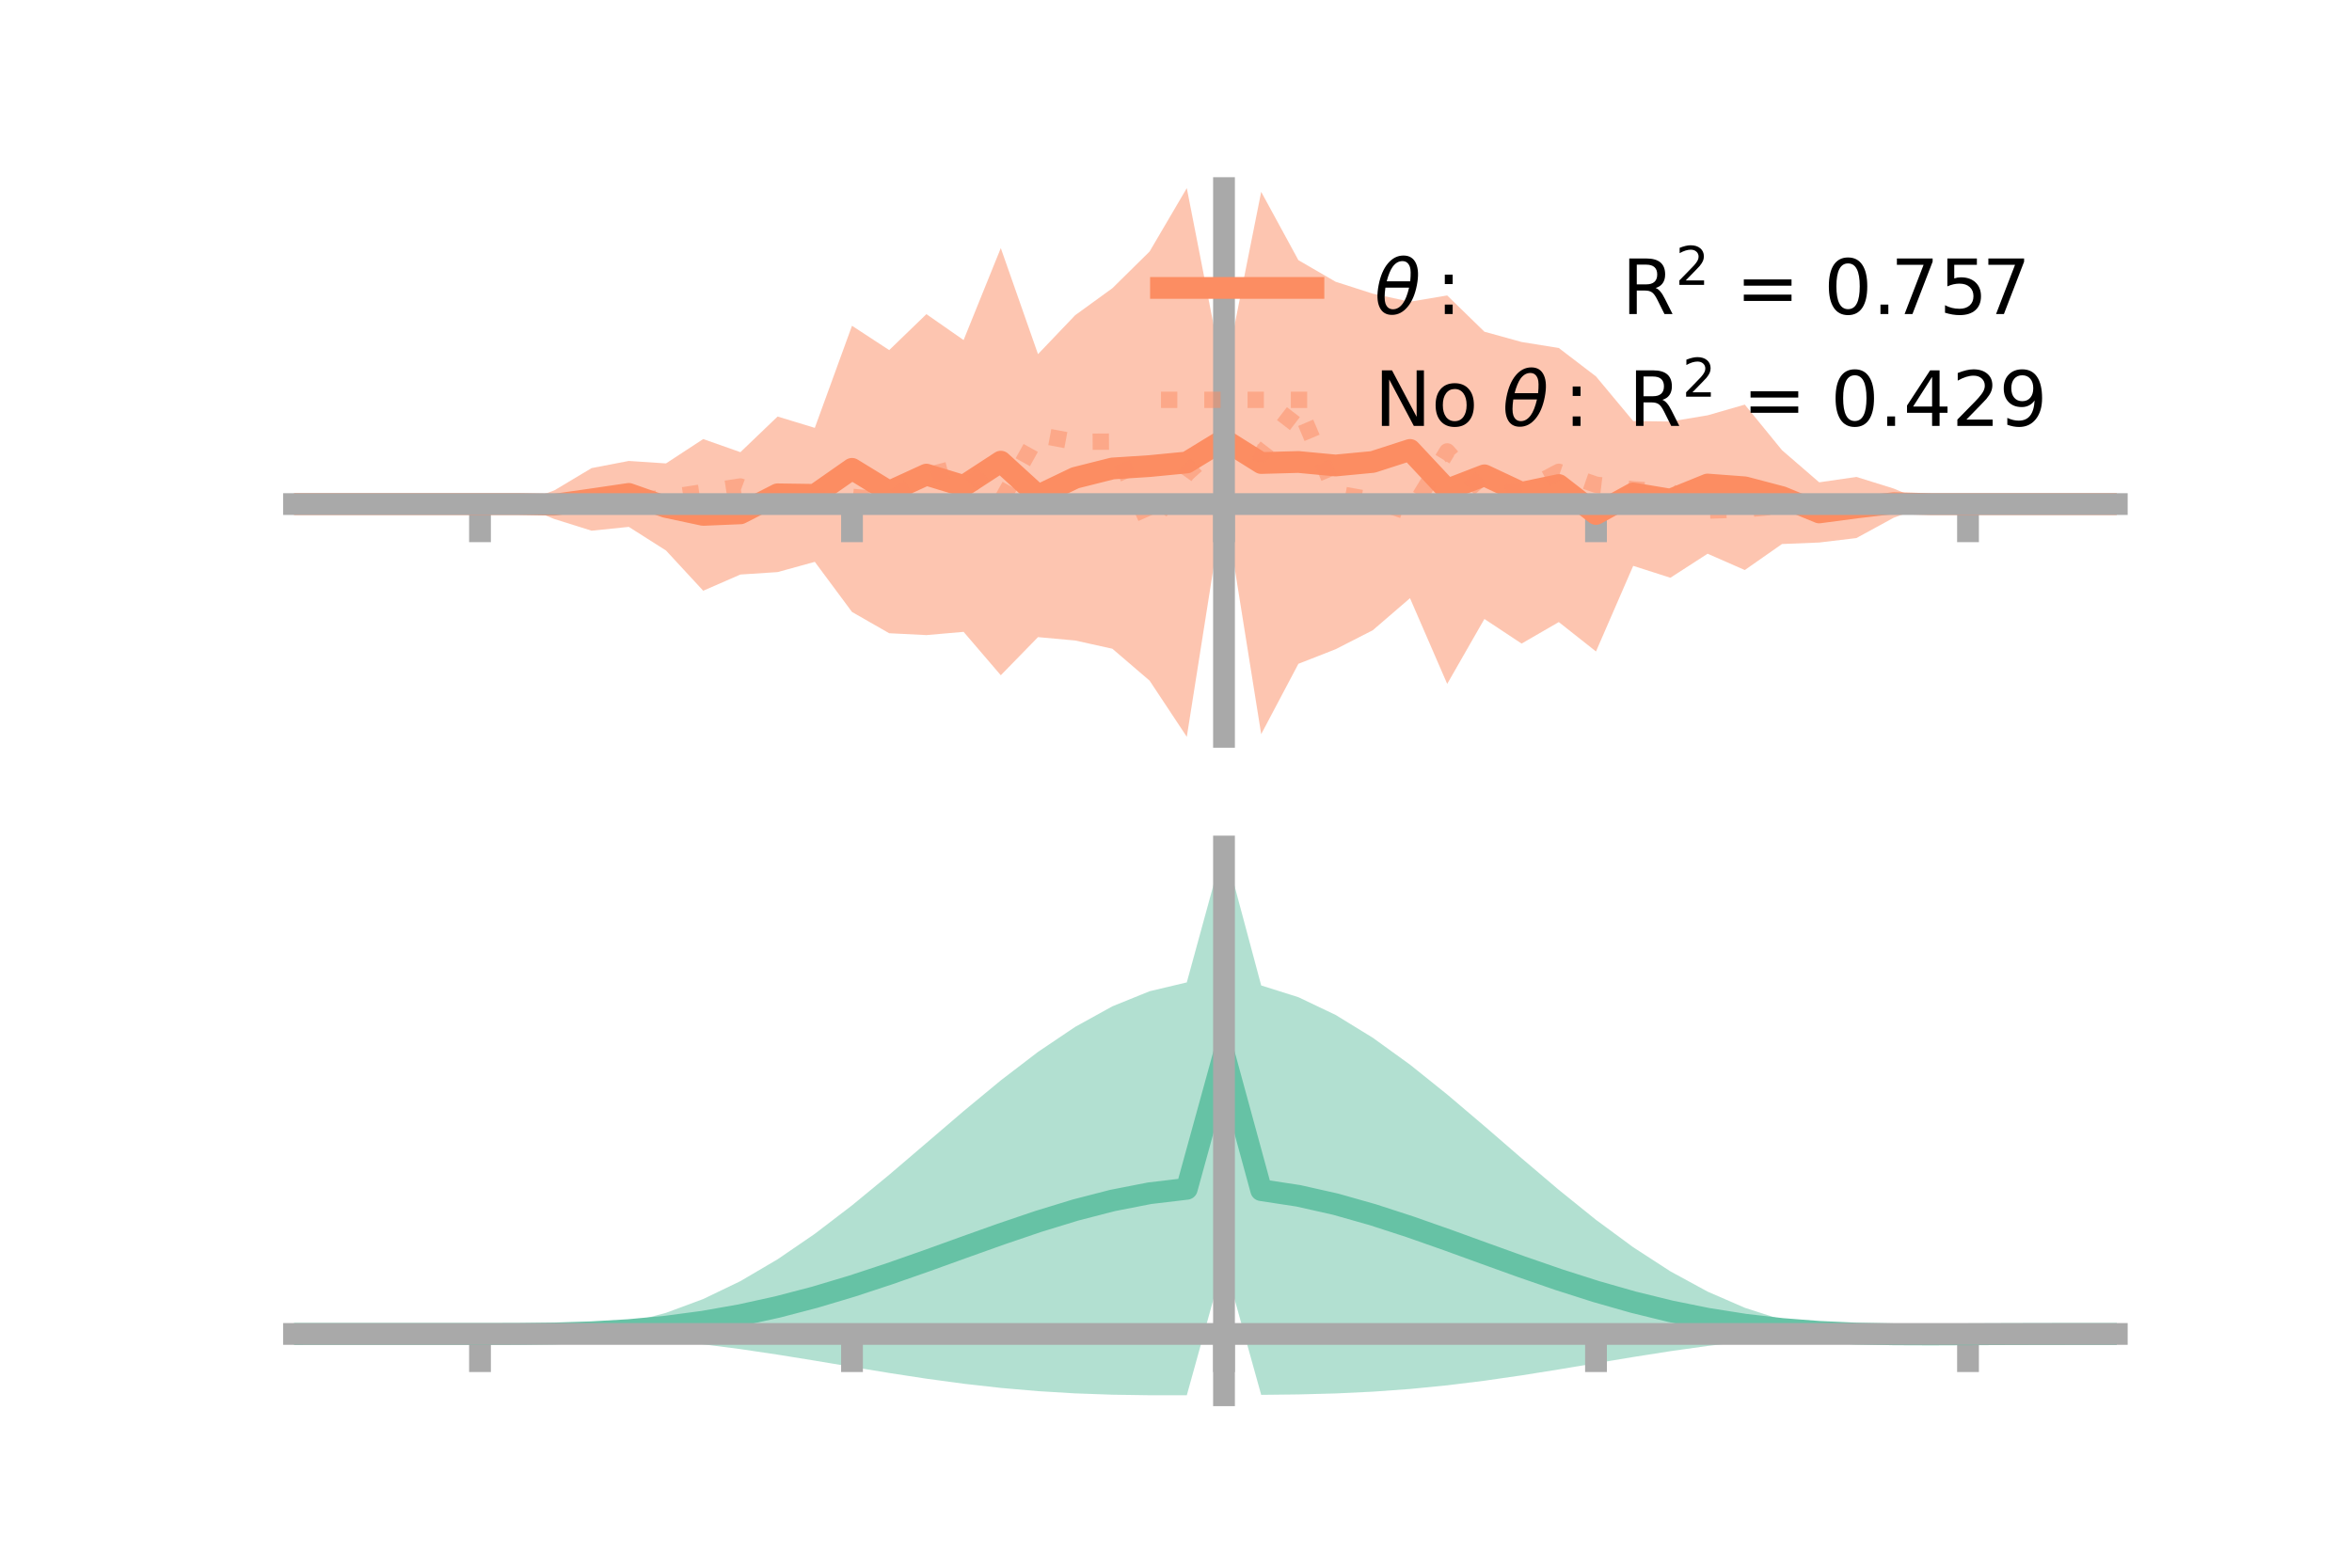 <?xml version="1.0" encoding="utf-8" standalone="no"?>
<!DOCTYPE svg PUBLIC "-//W3C//DTD SVG 1.1//EN"
  "http://www.w3.org/Graphics/SVG/1.1/DTD/svg11.dtd">
<!-- Created with matplotlib (https://matplotlib.org/) -->
<svg height="144pt" version="1.1" viewBox="0 0 216 144" width="216pt" xmlns="http://www.w3.org/2000/svg" xmlns:xlink="http://www.w3.org/1999/xlink">
 <defs>
  <style type="text/css">*{stroke-linecap:butt;stroke-linejoin:round;}</style>
 </defs>
 <g id="figure_1">
  <g id="patch_1">
   <path d="M 0 144 
L 216 144 
L 216 0 
L 0 0 
z
" style="fill:none;"/>
  </g>
  <g id="axes_1">
   <g id="patch_2">
    <path d="M 27 67.68 
L 194.4 67.68 
L 194.4 17.28 
L 27 17.28 
z
" style="fill:none;"/>
   </g>
   <g id="PolyCollection_1">
    <path clip-path="url(#pff0d036f2a)" d="M 27 46.3 
L 27 46.3 
L 30.416 46.3 
L 33.833 46.3 
L 37.249 46.3 
L 40.665 46.3 
L 44.082 46.3 
L 47.498 46.295 
L 50.914 45.04 
L 54.331 42.997 
L 57.747 42.34 
L 61.163 42.567 
L 64.58 40.33 
L 67.996 41.534 
L 71.412 38.261 
L 74.829 39.302 
L 78.245 29.923 
L 81.661 32.158 
L 85.078 28.855 
L 88.494 31.236 
L 91.91 22.788 
L 95.327 32.53 
L 98.743 28.951 
L 102.159 26.473 
L 105.576 23.102 
L 108.992 17.28 
L 112.408 34.733 
L 115.824 17.622 
L 119.241 23.898 
L 122.657 25.88 
L 126.073 26.976 
L 129.49 27.712 
L 132.906 27.139 
L 136.322 30.468 
L 139.739 31.414 
L 143.155 31.966 
L 146.571 34.578 
L 149.988 38.678 
L 153.404 38.72 
L 156.82 38.149 
L 160.237 37.165 
L 163.653 41.352 
L 167.069 44.304 
L 170.486 43.807 
L 173.902 44.873 
L 177.318 46.297 
L 180.735 46.3 
L 184.151 46.3 
L 187.567 46.3 
L 190.984 46.3 
L 194.4 46.3 
L 194.4 46.3 
L 194.4 46.3 
L 190.984 46.3 
L 187.567 46.3 
L 184.151 46.3 
L 180.735 46.3 
L 177.318 46.306 
L 173.902 47.561 
L 170.486 49.424 
L 167.069 49.833 
L 163.653 49.971 
L 160.237 52.361 
L 156.82 50.862 
L 153.404 53.07 
L 149.988 51.975 
L 146.571 59.84 
L 143.155 57.14 
L 139.739 59.116 
L 136.322 56.855 
L 132.906 62.82 
L 129.49 54.946 
L 126.073 57.89 
L 122.657 59.635 
L 119.241 60.973 
L 115.824 67.438 
L 112.408 46.048 
L 108.992 67.68 
L 105.576 62.522 
L 102.159 59.591 
L 98.743 58.833 
L 95.327 58.523 
L 91.91 62.025 
L 88.494 58.039 
L 85.078 58.337 
L 81.661 58.166 
L 78.245 56.211 
L 74.829 51.608 
L 71.412 52.549 
L 67.996 52.773 
L 64.58 54.262 
L 61.163 50.566 
L 57.747 48.396 
L 54.331 48.747 
L 50.914 47.676 
L 47.498 46.305 
L 44.082 46.3 
L 40.665 46.3 
L 37.249 46.3 
L 33.833 46.3 
L 30.416 46.3 
L 27 46.3 
z
" style="fill:#fc8d62;fill-opacity:0.5;"/>
   </g>
   <g id="matplotlib.axis_1">
    <g id="xtick_1">
     <g id="line2d_1">
      <defs>
       <path d="M 0 0 
L 0 3.5 
" id="m8097ce2db7" style="stroke:#a9a9a9;stroke-width:2;"/>
      </defs>
      <g>
       <use style="fill:#a9a9a9;stroke:#a9a9a9;stroke-width:2;" x="44.082" xlink:href="#m8097ce2db7" y="46.3"/>
      </g>
     </g>
    </g>
    <g id="xtick_2">
     <g id="line2d_2">
      <g>
       <use style="fill:#a9a9a9;stroke:#a9a9a9;stroke-width:2;" x="78.245" xlink:href="#m8097ce2db7" y="46.3"/>
      </g>
     </g>
    </g>
    <g id="xtick_3">
     <g id="line2d_3">
      <g>
       <use style="fill:#a9a9a9;stroke:#a9a9a9;stroke-width:2;" x="112.408" xlink:href="#m8097ce2db7" y="46.3"/>
      </g>
     </g>
    </g>
    <g id="xtick_4">
     <g id="line2d_4">
      <g>
       <use style="fill:#a9a9a9;stroke:#a9a9a9;stroke-width:2;" x="146.571" xlink:href="#m8097ce2db7" y="46.3"/>
      </g>
     </g>
    </g>
    <g id="xtick_5">
     <g id="line2d_5">
      <g>
       <use style="fill:#a9a9a9;stroke:#a9a9a9;stroke-width:2;" x="180.735" xlink:href="#m8097ce2db7" y="46.3"/>
      </g>
     </g>
    </g>
   </g>
   <g id="matplotlib.axis_2"/>
   <g id="line2d_6">
    <path clip-path="url(#pff0d036f2a)" d="M 27 46.3 
L 30.416 46.3 
L 33.833 46.3 
L 37.249 46.3 
L 40.665 46.3 
L 44.082 46.3 
L 47.498 46.3 
L 50.914 46.358 
L 54.331 45.872 
L 57.747 45.368 
L 61.163 46.567 
L 64.58 47.296 
L 67.996 47.153 
L 71.412 45.405 
L 74.829 45.455 
L 78.245 43.067 
L 81.661 45.162 
L 85.078 43.596 
L 88.494 44.637 
L 91.91 42.407 
L 95.327 45.527 
L 98.743 43.892 
L 102.159 43.032 
L 105.576 42.812 
L 108.992 42.48 
L 112.408 40.39 
L 115.824 42.53 
L 119.241 42.436 
L 122.657 42.758 
L 126.073 42.433 
L 129.49 41.329 
L 132.906 44.979 
L 136.322 43.661 
L 139.739 45.265 
L 143.155 44.553 
L 146.571 47.209 
L 149.988 45.327 
L 153.404 45.895 
L 156.82 44.506 
L 160.237 44.763 
L 163.653 45.662 
L 167.069 47.069 
L 170.486 46.615 
L 173.902 46.217 
L 177.318 46.301 
L 180.735 46.3 
L 184.151 46.3 
L 187.567 46.3 
L 190.984 46.3 
L 194.4 46.3 
" style="fill:none;stroke:#fc8d62;stroke-linecap:square;stroke-width:2;"/>
   </g>
   <g id="line2d_7">
    <path clip-path="url(#pff0d036f2a)" d="M 27 46.3 
L 30.416 46.3 
L 33.833 46.3 
L 37.249 46.3 
L 40.665 46.3 
L 44.082 46.3 
L 47.498 46.271 
L 50.914 46.245 
L 54.331 45.964 
L 57.747 45.998 
L 61.163 45.73 
L 64.58 45.21 
L 67.996 44.687 
L 71.412 45.962 
L 74.829 45.776 
L 78.245 45.636 
L 81.661 45.949 
L 85.078 43.687 
L 88.494 42.797 
L 91.91 46.092 
L 95.327 39.943 
L 98.743 40.585 
L 102.159 40.563 
L 105.576 48.33 
L 108.992 43.504 
L 112.408 40.425 
L 115.824 41.715 
L 119.241 37.255 
L 122.657 45.316 
L 126.073 45.921 
L 129.49 47.095 
L 132.906 41.464 
L 136.322 45.351 
L 139.739 45.135 
L 143.155 43.338 
L 146.571 44.523 
L 149.988 44.947 
L 153.404 45.176 
L 156.82 46.9 
L 160.237 46.799 
L 163.653 46.457 
L 167.069 46.4 
L 170.486 46.53 
L 173.902 46.336 
L 177.318 46.328 
L 180.735 46.3 
L 184.151 46.3 
L 187.567 46.3 
L 190.984 46.3 
L 194.4 46.3 
" style="fill:none;stroke:#fc8d62;stroke-dasharray:1.5,2.475;stroke-dashoffset:0;stroke-opacity:0.5;stroke-width:1.5;"/>
   </g>
   <g id="patch_3">
    <path d="M 112.408 67.68 
L 112.408 17.28 
" style="fill:none;stroke:#a9a9a9;stroke-linecap:square;stroke-linejoin:miter;stroke-width:2;"/>
   </g>
   <g id="patch_4">
    <path d="M 194.4 67.68 
L 194.4 17.28 
" style="fill:none;"/>
   </g>
   <g id="patch_5">
    <path d="M 27 46.3 
L 194.4 46.3 
" style="fill:none;stroke:#a9a9a9;stroke-linecap:square;stroke-linejoin:miter;stroke-width:2;"/>
   </g>
   <g id="patch_6">
    <path d="M 27 17.28 
L 194.4 17.28 
" style="fill:none;"/>
   </g>
   <g id="legend_1">
    <g id="line2d_8">
     <path d="M 106.62 26.449 
L 120.62 26.449 
" style="fill:none;stroke:#fc8d62;stroke-linecap:square;stroke-width:2;"/>
    </g>
    <g id="line2d_9"/>
    <g id="text_1">
     <!-- $\theta:$      R$^{2}$ = 0.757 -->
     <g transform="translate(126.22 28.899)scale(0.07 -0.07)">
      <defs>
       <path d="M 45.516 34.672 
L 14.453 34.672 
Q 12.359 20.062 14.5 13.875 
Q 17.188 6.25 24.469 6.25 
Q 31.781 6.25 37.359 13.922 
Q 42.234 20.656 45.516 34.672 
z
M 47.016 42.969 
Q 48.344 56.844 46.625 61.719 
Q 43.953 69.438 36.766 69.438 
Q 29.297 69.438 23.828 61.812 
Q 19.531 55.672 16.156 42.969 
z
M 38.188 76.766 
Q 49.906 76.766 54.594 66.406 
Q 59.281 56.109 55.719 37.844 
Q 52.203 19.625 43.453 9.281 
Q 34.766 -1.125 23.047 -1.125 
Q 11.281 -1.125 6.641 9.281 
Q 2 19.625 5.516 37.844 
Q 9.078 56.109 17.719 66.406 
Q 26.422 76.766 38.188 76.766 
z
" id="DejaVuSans-Oblique-952"/>
       <path d="M 11.719 12.406 
L 22.016 12.406 
L 22.016 0 
L 11.719 0 
z
M 11.719 51.703 
L 22.016 51.703 
L 22.016 39.312 
L 11.719 39.312 
z
" id="DejaVuSans-58"/>
       <path id="DejaVuSans-32"/>
       <path d="M 44.391 34.188 
Q 47.562 33.109 50.562 29.594 
Q 53.562 26.078 56.594 19.922 
L 66.609 0 
L 56 0 
L 46.688 18.703 
Q 43.062 26.031 39.672 28.422 
Q 36.281 30.812 30.422 30.812 
L 19.672 30.812 
L 19.672 0 
L 9.812 0 
L 9.812 72.906 
L 32.078 72.906 
Q 44.578 72.906 50.734 67.672 
Q 56.891 62.453 56.891 51.906 
Q 56.891 45.016 53.688 40.469 
Q 50.484 35.938 44.391 34.188 
z
M 19.672 64.797 
L 19.672 38.922 
L 32.078 38.922 
Q 39.203 38.922 42.844 42.219 
Q 46.484 45.516 46.484 51.906 
Q 46.484 58.297 42.844 61.547 
Q 39.203 64.797 32.078 64.797 
z
" id="DejaVuSans-82"/>
       <path d="M 19.188 8.297 
L 53.609 8.297 
L 53.609 0 
L 7.328 0 
L 7.328 8.297 
Q 12.938 14.109 22.625 23.891 
Q 32.328 33.688 34.812 36.531 
Q 39.547 41.844 41.422 45.531 
Q 43.312 49.219 43.312 52.781 
Q 43.312 58.594 39.234 62.25 
Q 35.156 65.922 28.609 65.922 
Q 23.969 65.922 18.812 64.312 
Q 13.672 62.703 7.812 59.422 
L 7.812 69.391 
Q 13.766 71.781 18.938 73 
Q 24.125 74.219 28.422 74.219 
Q 39.75 74.219 46.484 68.547 
Q 53.219 62.891 53.219 53.422 
Q 53.219 48.922 51.531 44.891 
Q 49.859 40.875 45.406 35.406 
Q 44.188 33.984 37.641 27.219 
Q 31.109 20.453 19.188 8.297 
z
" id="DejaVuSans-50"/>
       <path d="M 10.594 45.406 
L 73.188 45.406 
L 73.188 37.203 
L 10.594 37.203 
z
M 10.594 25.484 
L 73.188 25.484 
L 73.188 17.188 
L 10.594 17.188 
z
" id="DejaVuSans-61"/>
       <path d="M 31.781 66.406 
Q 24.172 66.406 20.328 58.906 
Q 16.5 51.422 16.5 36.375 
Q 16.5 21.391 20.328 13.891 
Q 24.172 6.391 31.781 6.391 
Q 39.453 6.391 43.281 13.891 
Q 47.125 21.391 47.125 36.375 
Q 47.125 51.422 43.281 58.906 
Q 39.453 66.406 31.781 66.406 
z
M 31.781 74.219 
Q 44.047 74.219 50.516 64.516 
Q 56.984 54.828 56.984 36.375 
Q 56.984 17.969 50.516 8.266 
Q 44.047 -1.422 31.781 -1.422 
Q 19.531 -1.422 13.062 8.266 
Q 6.594 17.969 6.594 36.375 
Q 6.594 54.828 13.062 64.516 
Q 19.531 74.219 31.781 74.219 
z
" id="DejaVuSans-48"/>
       <path d="M 10.688 12.406 
L 21 12.406 
L 21 0 
L 10.688 0 
z
" id="DejaVuSans-46"/>
       <path d="M 8.203 72.906 
L 55.078 72.906 
L 55.078 68.703 
L 28.609 0 
L 18.312 0 
L 43.219 64.594 
L 8.203 64.594 
z
" id="DejaVuSans-55"/>
       <path d="M 10.797 72.906 
L 49.516 72.906 
L 49.516 64.594 
L 19.828 64.594 
L 19.828 46.734 
Q 21.969 47.469 24.109 47.828 
Q 26.266 48.188 28.422 48.188 
Q 40.625 48.188 47.75 41.5 
Q 54.891 34.812 54.891 23.391 
Q 54.891 11.625 47.562 5.094 
Q 40.234 -1.422 26.906 -1.422 
Q 22.312 -1.422 17.547 -0.641 
Q 12.797 0.141 7.719 1.703 
L 7.719 11.625 
Q 12.109 9.234 16.797 8.062 
Q 21.484 6.891 26.703 6.891 
Q 35.156 6.891 40.078 11.328 
Q 45.016 15.766 45.016 23.391 
Q 45.016 31 40.078 35.438 
Q 35.156 39.891 26.703 39.891 
Q 22.75 39.891 18.812 39.016 
Q 14.891 38.141 10.797 36.281 
z
" id="DejaVuSans-53"/>
      </defs>
      <use transform="translate(0 0.766)" xlink:href="#DejaVuSans-Oblique-952"/>
      <use transform="translate(80.664 0.766)" xlink:href="#DejaVuSans-58"/>
      <use transform="translate(133.838 0.766)" xlink:href="#DejaVuSans-32"/>
      <use transform="translate(165.625 0.766)" xlink:href="#DejaVuSans-32"/>
      <use transform="translate(197.412 0.766)" xlink:href="#DejaVuSans-32"/>
      <use transform="translate(229.199 0.766)" xlink:href="#DejaVuSans-32"/>
      <use transform="translate(260.986 0.766)" xlink:href="#DejaVuSans-32"/>
      <use transform="translate(292.773 0.766)" xlink:href="#DejaVuSans-32"/>
      <use transform="translate(324.561 0.766)" xlink:href="#DejaVuSans-82"/>
      <use transform="translate(395 39.047)scale(0.7)" xlink:href="#DejaVuSans-50"/>
      <use transform="translate(442.271 0.766)" xlink:href="#DejaVuSans-32"/>
      <use transform="translate(474.058 0.766)" xlink:href="#DejaVuSans-61"/>
      <use transform="translate(557.847 0.766)" xlink:href="#DejaVuSans-32"/>
      <use transform="translate(589.634 0.766)" xlink:href="#DejaVuSans-48"/>
      <use transform="translate(653.257 0.766)" xlink:href="#DejaVuSans-46"/>
      <use transform="translate(677.294 0.766)" xlink:href="#DejaVuSans-55"/>
      <use transform="translate(740.917 0.766)" xlink:href="#DejaVuSans-53"/>
      <use transform="translate(797.29 0.766)" xlink:href="#DejaVuSans-55"/>
     </g>
    </g>
    <g id="line2d_10">
     <path d="M 106.62 36.724 
L 120.62 36.724 
" style="fill:none;stroke:#fc8d62;stroke-dasharray:1.5,2.475;stroke-dashoffset:0;stroke-opacity:0.5;stroke-width:1.5;"/>
    </g>
    <g id="line2d_11"/>
    <g id="text_2">
     <!-- No $\theta:$ R$^{2}$ = 0.429 -->
     <g transform="translate(126.22 39.174)scale(0.07 -0.07)">
      <defs>
       <path d="M 9.812 72.906 
L 23.094 72.906 
L 55.422 11.922 
L 55.422 72.906 
L 64.984 72.906 
L 64.984 0 
L 51.703 0 
L 19.391 60.984 
L 19.391 0 
L 9.812 0 
z
" id="DejaVuSans-78"/>
       <path d="M 30.609 48.391 
Q 23.391 48.391 19.188 42.75 
Q 14.984 37.109 14.984 27.297 
Q 14.984 17.484 19.156 11.844 
Q 23.344 6.203 30.609 6.203 
Q 37.797 6.203 41.984 11.859 
Q 46.188 17.531 46.188 27.297 
Q 46.188 37.016 41.984 42.703 
Q 37.797 48.391 30.609 48.391 
z
M 30.609 56 
Q 42.328 56 49.016 48.375 
Q 55.719 40.766 55.719 27.297 
Q 55.719 13.875 49.016 6.219 
Q 42.328 -1.422 30.609 -1.422 
Q 18.844 -1.422 12.172 6.219 
Q 5.516 13.875 5.516 27.297 
Q 5.516 40.766 12.172 48.375 
Q 18.844 56 30.609 56 
z
" id="DejaVuSans-111"/>
       <path d="M 37.797 64.312 
L 12.891 25.391 
L 37.797 25.391 
z
M 35.203 72.906 
L 47.609 72.906 
L 47.609 25.391 
L 58.016 25.391 
L 58.016 17.188 
L 47.609 17.188 
L 47.609 0 
L 37.797 0 
L 37.797 17.188 
L 4.891 17.188 
L 4.891 26.703 
z
" id="DejaVuSans-52"/>
       <path d="M 10.984 1.516 
L 10.984 10.5 
Q 14.703 8.734 18.5 7.812 
Q 22.312 6.891 25.984 6.891 
Q 35.75 6.891 40.891 13.453 
Q 46.047 20.016 46.781 33.406 
Q 43.953 29.203 39.594 26.953 
Q 35.25 24.703 29.984 24.703 
Q 19.047 24.703 12.672 31.312 
Q 6.297 37.938 6.297 49.422 
Q 6.297 60.641 12.938 67.422 
Q 19.578 74.219 30.609 74.219 
Q 43.266 74.219 49.922 64.516 
Q 56.594 54.828 56.594 36.375 
Q 56.594 19.141 48.406 8.859 
Q 40.234 -1.422 26.422 -1.422 
Q 22.703 -1.422 18.891 -0.688 
Q 15.094 0.047 10.984 1.516 
z
M 30.609 32.422 
Q 37.25 32.422 41.125 36.953 
Q 45.016 41.5 45.016 49.422 
Q 45.016 57.281 41.125 61.844 
Q 37.25 66.406 30.609 66.406 
Q 23.969 66.406 20.094 61.844 
Q 16.219 57.281 16.219 49.422 
Q 16.219 41.5 20.094 36.953 
Q 23.969 32.422 30.609 32.422 
z
" id="DejaVuSans-57"/>
      </defs>
      <use transform="translate(0 0.766)" xlink:href="#DejaVuSans-78"/>
      <use transform="translate(74.805 0.766)" xlink:href="#DejaVuSans-111"/>
      <use transform="translate(135.986 0.766)" xlink:href="#DejaVuSans-32"/>
      <use transform="translate(167.773 0.766)" xlink:href="#DejaVuSans-Oblique-952"/>
      <use transform="translate(248.438 0.766)" xlink:href="#DejaVuSans-58"/>
      <use transform="translate(301.611 0.766)" xlink:href="#DejaVuSans-32"/>
      <use transform="translate(333.398 0.766)" xlink:href="#DejaVuSans-82"/>
      <use transform="translate(403.838 39.047)scale(0.7)" xlink:href="#DejaVuSans-50"/>
      <use transform="translate(451.108 0.766)" xlink:href="#DejaVuSans-32"/>
      <use transform="translate(482.896 0.766)" xlink:href="#DejaVuSans-61"/>
      <use transform="translate(566.685 0.766)" xlink:href="#DejaVuSans-32"/>
      <use transform="translate(598.472 0.766)" xlink:href="#DejaVuSans-48"/>
      <use transform="translate(662.095 0.766)" xlink:href="#DejaVuSans-46"/>
      <use transform="translate(693.882 0.766)" xlink:href="#DejaVuSans-52"/>
      <use transform="translate(757.505 0.766)" xlink:href="#DejaVuSans-50"/>
      <use transform="translate(819.378 0.766)" xlink:href="#DejaVuSans-57"/>
     </g>
    </g>
   </g>
  </g>
  <g id="axes_2">
   <g id="patch_7">
    <path d="M 27 128.16 
L 194.4 128.16 
L 194.4 77.76 
L 27 77.76 
z
" style="fill:none;"/>
   </g>
   <g id="PolyCollection_2">
    <path clip-path="url(#pab9d845683)" d="M 27 122.534 
L 27 122.529 
L 30.416 122.53 
L 33.833 122.531 
L 37.249 122.531 
L 40.665 122.531 
L 44.082 122.531 
L 47.498 122.512 
L 50.914 122.391 
L 54.331 122.078 
L 57.747 121.497 
L 61.163 120.591 
L 64.58 119.323 
L 67.996 117.68 
L 71.412 115.672 
L 74.829 113.333 
L 78.245 110.72 
L 81.661 107.908 
L 85.078 104.989 
L 88.494 102.063 
L 91.91 99.238 
L 95.327 96.623 
L 98.743 94.322 
L 102.159 92.436 
L 105.576 91.05 
L 108.992 90.238 
L 112.408 77.76 
L 115.824 90.519 
L 119.241 91.598 
L 122.657 93.227 
L 126.073 95.323 
L 129.49 97.793 
L 132.906 100.533 
L 136.322 103.435 
L 139.739 106.391 
L 143.155 109.294 
L 146.571 112.048 
L 149.988 114.566 
L 153.404 116.78 
L 156.82 118.641 
L 160.237 120.126 
L 163.653 121.231 
L 167.069 121.979 
L 170.486 122.389 
L 173.902 122.458 
L 177.318 122.463 
L 180.735 122.483 
L 184.151 122.501 
L 187.567 122.513 
L 190.984 122.521 
L 194.4 122.526 
L 194.4 122.54 
L 194.4 122.54 
L 190.984 122.55 
L 187.567 122.568 
L 184.151 122.597 
L 180.735 122.64 
L 177.318 122.687 
L 173.902 122.669 
L 170.486 122.6 
L 167.069 122.701 
L 163.653 122.917 
L 160.237 123.23 
L 156.82 123.633 
L 153.404 124.112 
L 149.988 124.649 
L 146.571 125.218 
L 143.155 125.789 
L 139.739 126.334 
L 136.322 126.827 
L 132.906 127.248 
L 129.49 127.585 
L 126.073 127.832 
L 122.657 127.995 
L 119.241 128.085 
L 115.824 128.124 
L 112.408 115.847 
L 108.992 128.16 
L 105.576 128.16 
L 102.159 128.11 
L 98.743 127.989 
L 95.327 127.783 
L 91.91 127.487 
L 88.494 127.102 
L 85.078 126.639 
L 81.661 126.115 
L 78.245 125.553 
L 74.829 124.982 
L 71.412 124.43 
L 67.996 123.922 
L 64.58 123.482 
L 61.163 123.124 
L 57.747 122.857 
L 54.331 122.678 
L 50.914 122.578 
L 47.498 122.538 
L 44.082 122.531 
L 40.665 122.531 
L 37.249 122.531 
L 33.833 122.531 
L 30.416 122.532 
L 27 122.534 
z
" style="fill:#66c2a5;fill-opacity:0.5;"/>
   </g>
   <g id="matplotlib.axis_3">
    <g id="xtick_6">
     <g id="line2d_12">
      <g>
       <use style="fill:#a9a9a9;stroke:#a9a9a9;stroke-width:2;" x="44.082" xlink:href="#m8097ce2db7" y="122.531"/>
      </g>
     </g>
    </g>
    <g id="xtick_7">
     <g id="line2d_13">
      <g>
       <use style="fill:#a9a9a9;stroke:#a9a9a9;stroke-width:2;" x="78.245" xlink:href="#m8097ce2db7" y="122.531"/>
      </g>
     </g>
    </g>
    <g id="xtick_8">
     <g id="line2d_14">
      <g>
       <use style="fill:#a9a9a9;stroke:#a9a9a9;stroke-width:2;" x="112.408" xlink:href="#m8097ce2db7" y="122.531"/>
      </g>
     </g>
    </g>
    <g id="xtick_9">
     <g id="line2d_15">
      <g>
       <use style="fill:#a9a9a9;stroke:#a9a9a9;stroke-width:2;" x="146.571" xlink:href="#m8097ce2db7" y="122.531"/>
      </g>
     </g>
    </g>
    <g id="xtick_10">
     <g id="line2d_16">
      <g>
       <use style="fill:#a9a9a9;stroke:#a9a9a9;stroke-width:2;" x="180.735" xlink:href="#m8097ce2db7" y="122.531"/>
      </g>
     </g>
    </g>
   </g>
   <g id="matplotlib.axis_4"/>
   <g id="line2d_17">
    <path clip-path="url(#pab9d845683)" d="M 27 122.532 
L 30.416 122.531 
L 33.833 122.531 
L 37.249 122.531 
L 40.665 122.531 
L 44.082 122.531 
L 47.498 122.525 
L 50.914 122.484 
L 54.331 122.378 
L 57.747 122.177 
L 61.163 121.858 
L 64.58 121.403 
L 67.996 120.801 
L 71.412 120.051 
L 74.829 119.158 
L 78.245 118.137 
L 81.661 117.011 
L 85.078 115.814 
L 88.494 114.582 
L 91.91 113.363 
L 95.327 112.203 
L 98.743 111.156 
L 102.159 110.273 
L 105.576 109.605 
L 108.992 109.199 
L 112.408 96.804 
L 115.824 109.321 
L 119.241 109.842 
L 122.657 110.611 
L 126.073 111.578 
L 129.49 112.689 
L 132.906 113.89 
L 136.322 115.131 
L 139.739 116.362 
L 143.155 117.542 
L 146.571 118.633 
L 149.988 119.608 
L 153.404 120.446 
L 156.82 121.137 
L 160.237 121.678 
L 163.653 122.074 
L 167.069 122.34 
L 170.486 122.495 
L 173.902 122.563 
L 177.318 122.575 
L 180.735 122.562 
L 184.151 122.549 
L 187.567 122.54 
L 190.984 122.536 
L 194.4 122.533 
" style="fill:none;stroke:#66c2a5;stroke-linecap:square;stroke-width:2;"/>
   </g>
   <g id="patch_8">
    <path d="M 112.408 128.16 
L 112.408 77.76 
" style="fill:none;stroke:#a9a9a9;stroke-linecap:square;stroke-linejoin:miter;stroke-width:2;"/>
   </g>
   <g id="patch_9">
    <path d="M 194.4 128.16 
L 194.4 77.76 
" style="fill:none;"/>
   </g>
   <g id="patch_10">
    <path d="M 27 122.531 
L 194.4 122.531 
" style="fill:none;stroke:#a9a9a9;stroke-linecap:square;stroke-linejoin:miter;stroke-width:2;"/>
   </g>
   <g id="patch_11">
    <path d="M 27 77.76 
L 194.4 77.76 
" style="fill:none;"/>
   </g>
  </g>
 </g>
 <defs>
  <clipPath id="pff0d036f2a">
   <rect height="50.4" width="167.4" x="27" y="17.28"/>
  </clipPath>
  <clipPath id="pab9d845683">
   <rect height="50.4" width="167.4" x="27" y="77.76"/>
  </clipPath>
 </defs>
</svg>
